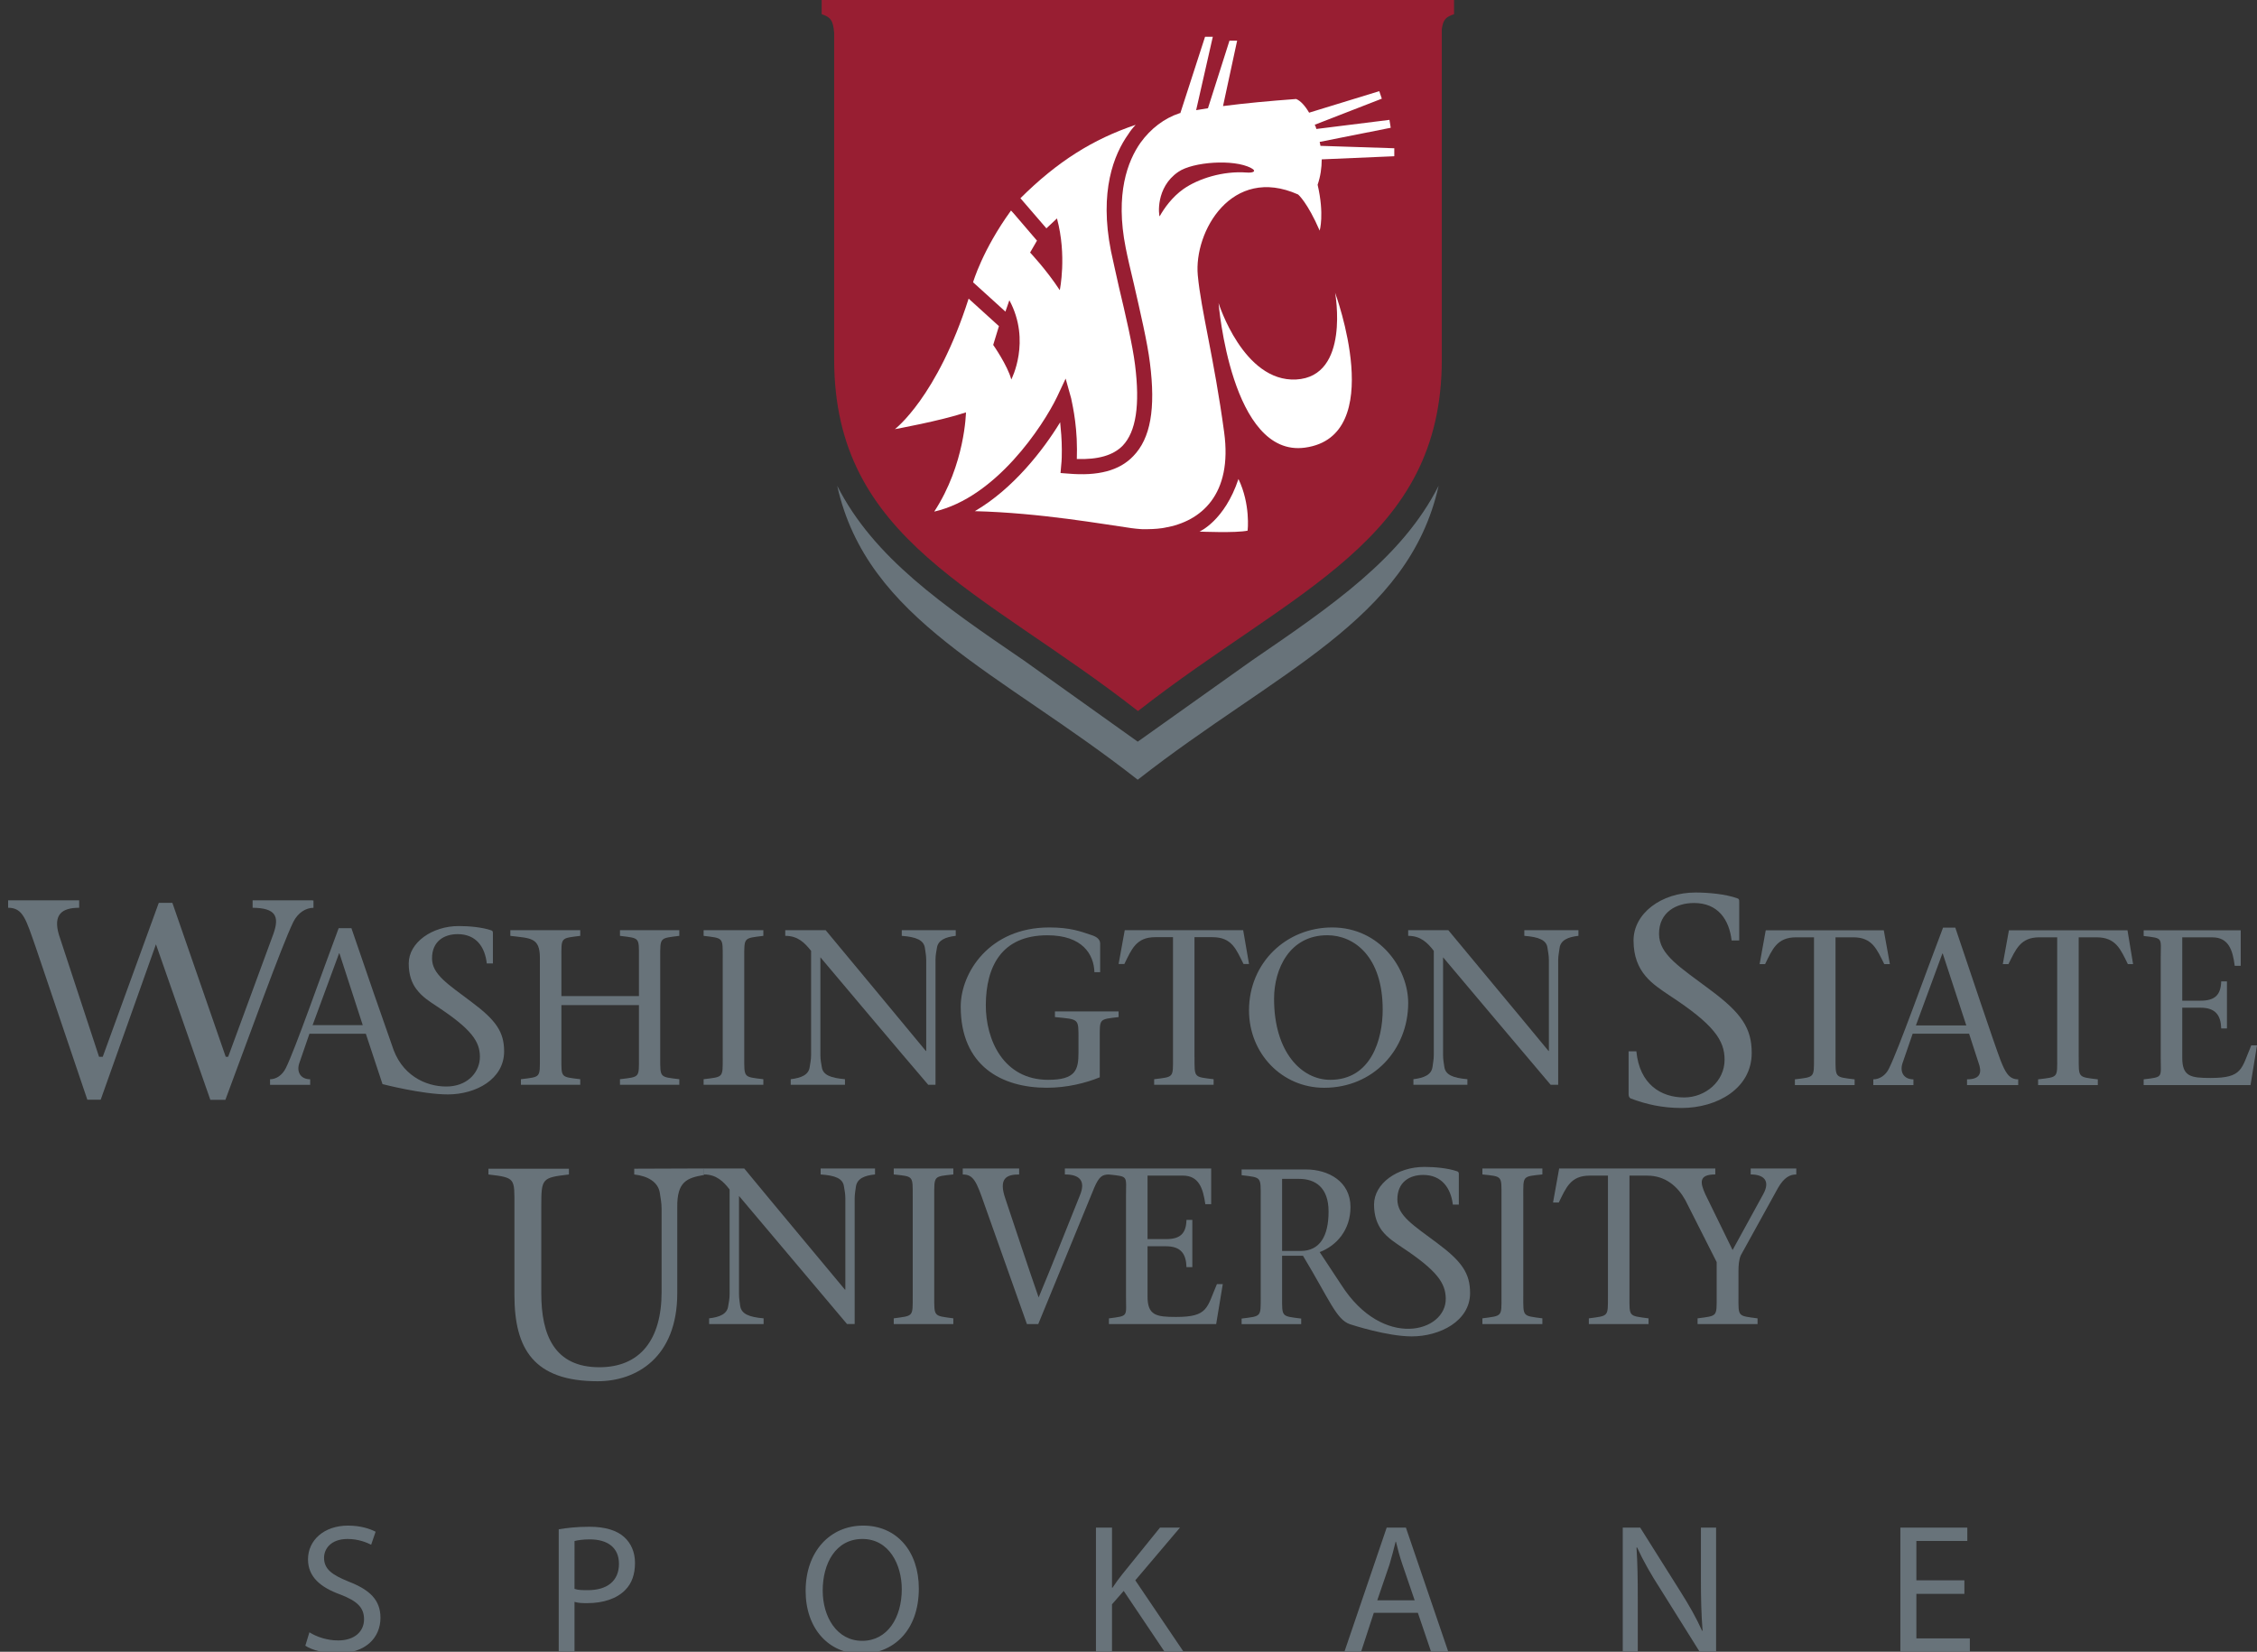 <?xml version="1.0" encoding="utf-8"?>
<!-- Generator: Adobe Illustrator 16.0.0, SVG Export Plug-In . SVG Version: 6.00 Build 0)  -->
<!DOCTYPE svg PUBLIC "-//W3C//DTD SVG 1.1//EN" "http://www.w3.org/Graphics/SVG/1.1/DTD/svg11.dtd">
<svg version="1.1" id="Layer_1" xmlns="http://www.w3.org/2000/svg" xmlns:xlink="http://www.w3.org/1999/xlink" x="0px" y="0px"
	 width="170px" height="124.422px" viewBox="0 0 170 124.422" enable-background="new 0 0 170 124.422" xml:space="preserve">
<rect x="0" y="0" width="170" height="124.422" fill="#333333" stroke="none"/>
<g>
	<g>
		<g>
			<g>
				<path fill="#68737A" d="M108.262,93.646c-1.773-1.332-3.011-2.062-3.011-3.299c0-1.306,0.92-1.843,1.946-1.843
					c1.4,0,2.082,0.998,2.234,2.234h0.45v-2.32c0-0.076-0.028-0.153-0.114-0.182c-0.709-0.25-1.718-0.336-2.484-0.336
					c-2.032,0-3.788,1.246-3.788,2.838c0,0.854,0.239,1.469,0.586,1.947l0,0l0.009,0.01c0.432,0.566,1.026,0.93,1.545,1.285
					c2.627,1.746,3.241,2.676,3.262,3.826c0.047,2.553-4.729,3.885-7.864-1.016L99.4,94.317c1.283-0.488,2.32-1.678,2.32-3.395
					c0-1.938-1.679-2.83-3.349-2.83H93.52v0.432c1.506,0.182,1.438,0.105,1.438,1.65v7.49c0,1.562,0.065,1.467-1.438,1.66v0.42
					h4.487v-0.42c-1.505-0.193-1.438-0.099-1.438-1.66v-3.07h1.574c2.004,3.328,2.504,4.787,3.52,5.15
					c0.23,0.075,2.84,0.922,4.671,0.922c2.13,0,4.394-1.16,4.394-3.263C110.729,95.938,110.133,95.036,108.262,93.646z
					 M97.962,94.231H96.57v-5.43h1.285c1.209,0,2.215,0.645,2.215,2.457C100.07,93.138,99.4,94.231,97.962,94.231z"/>
				<path fill="#68737A" d="M63.799,99.735c0,0,0,0-8.135-9.648v7.388c0,0.344,0.059,0.644,0.088,0.899
					c0.095,0.604,0.661,0.836,1.764,0.933v0.43h-4.104v-0.43c0.814-0.097,1.362-0.328,1.438-0.933
					c0.048-0.258,0.105-0.557,0.105-0.899v-7.875c-0.47-0.604-0.988-1.132-1.938-1.132v-0.45h3.04
					c2.494,3.03,5.074,6.101,7.587,9.129h0.029V90.28c0-0.346-0.058-0.643-0.105-0.902c-0.077-0.612-0.662-0.834-1.756-0.91v-0.45
					h4.096v0.45c-0.776,0.076-1.343,0.298-1.438,0.91c-0.029,0.261-0.096,0.558-0.096,0.902v9.455H63.799z"/>
				<path fill="#68737A" d="M70.368,97.635c0,1.564-0.058,1.468,1.438,1.671v0.43h-4.488v-0.43c1.495-0.203,1.429-0.104,1.429-1.671
					v-7.52c0-1.562,0.066-1.486-1.429-1.648v-0.45h4.488v0.45c-1.496,0.162-1.438,0.087-1.438,1.648V97.635z"/>
				<path fill="#68737A" d="M91.66,96.726c-0.768,1.782-0.643,2.476-3.079,2.476c-1.506,0-2.147-0.125-2.147-1.545v-3.779h1.399
					c1.123,0,1.507,0.586,1.534,1.572h0.441v-3.558h-0.441c-0.027,1.034-0.479,1.446-1.534,1.446h-1.399v-4.784h2.656
					c1.189,0,1.523,0.92,1.697,2.155h0.441v-2.692h-7.703h-3.317v0.45c1.131,0,1.572,0.498,1.141,1.554
					c-1.035,2.569-2.043,5.142-3.117,7.711c-0.883-2.541-1.832-5.428-2.494-7.403c-0.565-1.603,0.106-1.859,1.026-1.859v-0.451
					h-4.248v0.451c0.805,0,1.026,0.498,1.649,2.301c1.007,2.848,2.158,6.07,3.184,8.967h0.854c1.41-3.434,2.81-6.855,4.221-10.281
					c0.364-0.844,0.612-0.985,1.102-0.985c1.496,0.161,1.286,0.086,1.286,1.647v7.521c0,1.563,0.21,1.467-1.286,1.67v0.43h8.077
					l0.498-3.01H91.66V96.726z"/>
				<path fill="#68737A" d="M114.736,97.635c0,1.564-0.076,1.468,1.438,1.671v0.43h-4.518v-0.43
					c1.516-0.203,1.438-0.104,1.438-1.671v-7.52c0-1.562,0.077-1.486-1.438-1.648v-0.45h4.518v0.45
					c-1.515,0.162-1.438,0.087-1.438,1.648V97.635z"/>
				<path fill="#68737A" d="M131.865,88.017v0.45c0.979,0,1.507,0.47,0.939,1.496l-2.303,4.199l-2.052-4.199
					c-0.394-0.873-0.519-1.496,0.748-1.496v-0.45h-2.812h-1.15h-7.797l-0.461,2.562h0.433c0.546-1.104,0.883-2.023,2.321-2.023
					h1.381v9.082c0,1.564,0.058,1.467-1.439,1.67v0.43h4.498v-0.43c-1.515-0.203-1.438-0.105-1.438-1.67v-9.082h1.343
					c1.371,0,2.292,0.824,2.858,1.832l2.367,4.68v2.57c0,1.564,0.077,1.467-1.438,1.67v0.43h4.518v-0.43
					c-1.516-0.203-1.438-0.105-1.438-1.67v-1.859c0-0.434,0.027-0.893,0.182-1.229l2.801-5.074c0.461-0.795,0.902-1.006,1.372-1.006
					v-0.451L131.865,88.017L131.865,88.017z"/>
				<path fill="#68737A" d="M53.027,88.017l-5.256,0.019v0.434c1.036,0.115,1.804,0.574,1.928,1.389
					c0.048,0.348,0.134,0.73,0.134,1.209v6.254c0,3.605-1.63,5.668-4.689,5.668c-3.366,0-4.373-2.398-4.373-5.553v-6.6
					c0-2.08,0.057-2.129,2.081-2.367v-0.434H36.79v0.434c2.053,0.238,1.957,0.287,1.957,2.367v6.715
					c0,4.066,1.466,6.492,6.271,6.492c2.906,0,5.995-1.783,5.995-6.637v-6.341c0-0.037,0-0.075,0-0.114
					c-0.029-1.957,0.738-2.226,2.014-2.445V88.017z"/>
			</g>
			<g>
				<g>
					<path fill="#68737A" d="M42.285,79.644c0,1.554-0.076,1.467,1.42,1.649v0.422h-4.469v-0.422
						c1.505-0.184,1.429-0.097,1.429-1.649v-7.495c0-1.554-0.72-1.468-2.226-1.654v-0.428h5.266v0.428
						c-1.496,0.188-1.42,0.102-1.42,1.654v2.883h5.841v-2.883c0-1.555,0.077-1.468-1.429-1.654v-0.428h4.469v0.428
						c-1.495,0.188-1.438,0.102-1.438,1.654v7.495c0,1.554-0.057,1.467,1.438,1.649v0.422h-4.469v-0.422
						c1.506-0.184,1.429-0.097,1.429-1.649v-3.933h-5.841V79.644z"/>
					<path fill="#68737A" d="M56.058,79.644c0,1.554-0.057,1.467,1.438,1.649v0.422h-4.498v-0.422
						c1.506-0.184,1.439-0.097,1.439-1.649v-7.495c0-1.554,0.066-1.468-1.439-1.654v-0.428h4.498v0.428
						c-1.495,0.188-1.438,0.102-1.438,1.654V79.644z"/>
					<path fill="#68737A" d="M69.917,81.715c-2.666-3.116-5.419-6.401-8.124-9.605v7.361c0,0.355,0.059,0.643,0.105,0.9
						c0.078,0.596,0.644,0.825,1.746,0.922v0.422h-4.086v-0.422c0.797-0.097,1.353-0.326,1.43-0.922
						c0.037-0.259,0.105-0.545,0.105-0.9v-7.846c-0.479-0.596-0.979-1.131-1.947-1.131v-0.429h3.04
						c2.493,3.013,5.064,6.081,7.549,9.099h0.029v-6.849c0-0.354-0.068-0.638-0.098-0.901c-0.086-0.6-0.642-0.834-1.744-0.92v-0.429
						h4.065v0.429c-0.757,0.086-1.343,0.32-1.419,0.92c-0.048,0.265-0.105,0.547-0.105,0.901v9.397h-0.546V81.715z"/>
					<path fill="#68737A" d="M72.362,75.827c0-2.564,2.168-5.965,6.666-5.965c1.602,0,2.389,0.307,3.185,0.575
						c0.47,0.144,0.652,0.379,0.652,0.638v2.157h-0.433c-0.037-1.338-0.9-2.78-3.538-2.78c-3.491,0-4.623,2.394-4.642,5.241
						c-0.01,2.632,1.323,5.647,4.699,5.647c2.091,0,2.282-0.766,2.282-2.07v-1.007c0-1.56,0.058-1.468-1.774-1.65v-0.426h4.795
						v0.426c-1.495,0.183-1.419,0.093-1.419,1.65v2.887c-1.055,0.431-2.465,0.787-3.989,0.787
						C75.451,81.937,72.362,80.295,72.362,75.827z"/>
					<path fill="#68737A" d="M89.973,79.644c0,1.554-0.058,1.467,1.438,1.649v0.422h-4.479v-0.422
						c1.496-0.184,1.42-0.097,1.42-1.649v-9.049h-1.343c-1.438,0-1.775,0.915-2.321,2.019h-0.433l0.462-2.547h8.92l0.44,2.547
						h-0.413c-0.557-1.104-0.872-2.019-2.34-2.019h-1.354v9.049H89.973z"/>
					<path fill="#68737A" d="M94.077,76.109c0-3.596,2.812-6.247,6.263-6.247c3.616,0,5.727,3.116,5.727,5.688
						c0,3.511-2.627,6.389-6.33,6.389C96.551,81.937,94.077,79.347,94.077,76.109z M104.146,76.047c0-3.984-2.138-5.598-4.172-5.598
						c-2.838,0-4.01,2.527-4.01,4.793c0,4.026,2.082,6.098,4.229,6.098C103.284,81.34,104.146,78.278,104.146,76.047z"/>
					<path fill="#68737A" d="M116.798,81.715c-2.646-3.116-5.399-6.401-8.104-9.605v7.361c0,0.355,0.058,0.643,0.097,0.9
						c0.086,0.596,0.644,0.825,1.735,0.922v0.422h-4.066v-0.422c0.796-0.097,1.354-0.326,1.438-0.922
						c0.029-0.259,0.097-0.545,0.097-0.9v-7.846c-0.46-0.596-0.979-1.131-1.929-1.131v-0.429h3.021
						c2.484,3.013,5.064,6.081,7.548,9.099h0.029v-6.849c0-0.354-0.065-0.638-0.104-0.901c-0.067-0.6-0.645-0.834-1.746-0.92v-0.429
						h4.076v0.429c-0.777,0.086-1.343,0.32-1.421,0.92c-0.026,0.265-0.104,0.547-0.104,0.901v9.397h-0.565V81.715z"/>
					<path fill="#68737A" d="M23.545,67.833v-0.014h-4.518v0.561c1.735,0.016,2.033,0.634,1.573,1.947l-3.415,9.279h-0.183
						L12.984,68.01h-1.025L7.738,79.606H7.461L4.43,70.388c-0.422-1.464,0.191-2.009,1.534-2.009v-0.562H0.612v0.562
						c1.132,0,1.343,0.877,2.081,2.978l3.885,11.479h1.007l4.162-11.705l4.096,11.716h1.133c1.744-4.661,4.22-11.558,5.12-13.408
						c0.354-0.7,0.95-1.056,1.516-1.056v-0.551H23.545L23.545,67.833z"/>
					<path fill="#68737A" d="M35.504,75.467c-1.736-1.318-2.963-2.053-2.963-3.28c0-1.295,0.921-1.821,1.928-1.821
						c1.409,0,2.062,0.979,2.196,2.209h0.461v-2.291c0-0.092-0.01-0.162-0.115-0.201c-0.71-0.244-1.698-0.326-2.456-0.326
						c-2.014,0-3.769,1.246-3.769,2.818c0,0.858,0.229,1.469,0.575,1.934l0,0c0.019,0.01,0.019,0.01,0.019,0.02
						c0.423,0.571,1.008,0.932,1.526,1.276c2.627,1.728,3.241,2.661,3.241,3.803c0,1.056-0.797,2.108-2.264,2.226
						c-1.496,0.105-3.424-0.615-4.23-2.725c-0.719-2.02-2.187-6.263-3.184-9.193h-0.96c-1.38,3.68-3.261,9.088-3.979,10.537
						c-0.278,0.564-0.748,0.844-1.189,0.844v0.422h0.72h2.302v-0.422c-0.729,0-1.035-0.558-0.824-1.198l0.767-2.229h4.249
						l0.71,2.144l0.546,1.649c0,0,2.983,0.776,4.921,0.776c2.109,0,4.239-1.142,4.239-3.242
						C37.97,77.745,37.375,76.858,35.504,75.467z M23.545,77.222l1.994-5.409h0.029l1.755,5.409H23.545z"/>
				</g>
				<g>
					<path fill="#68737A" d="M130.427,70.838c-0.183-1.566-1.026-2.818-2.829-2.818c-1.313,0-2.638,0.671-2.638,2.32
						c0,1.578,1.593,2.518,3.826,4.201c2.39,1.765,3.155,2.91,3.155,4.775c0,2.666-2.59,4.145-5.293,4.145
						c-1.438,0-2.668-0.278-3.828-0.721c-0.086-0.048-0.152-0.134-0.152-0.316v-3.231h0.585c0.24,2.494,1.86,3.474,3.604,3.474
						c1.594,0,3.041-1.209,3.041-2.84c0-1.453-0.785-2.646-4.172-4.857c-1.188-0.811-2.686-1.688-2.686-4.129
						c0-2.021,2.072-3.611,4.671-3.611c0.949,0,2.254,0.115,3.136,0.434c0.146,0.037,0.153,0.133,0.153,0.244v2.934h-0.574V70.838z"
						/>
					<path fill="#68737A" d="M138.254,79.654c0,1.544-0.059,1.468,1.438,1.649v0.432h-4.498v-0.432
						c1.496-0.184,1.438-0.105,1.438-1.649v-9.049h-1.343c-1.458,0-1.794,0.915-2.341,2.019h-0.412l0.461-2.547h8.892l0.459,2.547
						h-0.422c-0.557-1.104-0.892-2.019-2.33-2.019h-1.343L138.254,79.654L138.254,79.654z"/>
					<path fill="#68737A" d="M144.064,77.866l-0.768,2.229c-0.211,0.661,0.096,1.208,0.825,1.208v0.432h-3.021v-0.432
						c0.45,0,0.938-0.288,1.188-0.834c0.729-1.469,2.657-6.906,4.065-10.594h0.922c1.132,3.348,2.839,8.479,3.396,9.961
						c0.365,0.938,0.644,1.467,1.343,1.467v0.432h-3.855v-0.432c1.047,0,1.133-0.547,0.854-1.285l-0.699-2.152H144.064z
						 M148.104,77.243l-1.773-5.414h-0.03l-1.993,5.414H148.104z"/>
					<path fill="#68737A" d="M156.572,79.654c0,1.544-0.057,1.468,1.438,1.649v0.432h-4.498v-0.432
						c1.535-0.184,1.438-0.105,1.438-1.649v-9.049h-1.343c-1.438,0-1.774,0.915-2.33,2.019h-0.424l0.461-2.547h8.931l0.421,2.547
						h-0.393c-0.547-1.104-0.893-2.019-2.359-2.019h-1.344v9.049H156.572z"/>
					<path fill="#68737A" d="M161.464,81.303c1.505-0.184,1.284-0.105,1.284-1.649v-7.5c0-1.549,0.221-1.468-1.284-1.649v-0.428
						h7.31v2.676h-0.453c-0.151-1.231-0.486-2.146-1.688-2.146h-2.263v4.771h1.381c1.063,0,1.524-0.418,1.554-1.453h0.432v3.543
						h-0.432c-0.029-0.977-0.422-1.561-1.554-1.561h-1.381v3.768c0,1.421,0.644,1.525,2.138,1.525c2.418,0,2.303-0.672,3.061-2.455
						H170l-0.488,2.992h-8.048V81.303z"/>
				</g>
			</g>
		</g>
		<g>
			<g>
				<g>
					<g>
						<path fill="#68737A" d="M94.288,49.758l-8.593,6.11l-8.565-6.11c-6.101-4.167-11.317-7.735-14.07-13.164
							c2.264,10.176,12.219,13.975,22.635,22.141c10.426-8.167,20.4-11.965,22.662-22.141
							C105.605,42.023,100.378,45.591,94.288,49.758z"/>
						<g>
							<path fill="#981E32" d="M61.89,0v1.069c0.652,0.221,0.862,0.437,0.94,1.41v24.597c0,13.677,11.135,17.292,22.884,26.485
								c11.739-9.193,22.884-12.809,22.884-26.485V2.201c0.098-0.748,0.326-0.93,0.922-1.132V0H61.89z"/>
						</g>
					</g>
				</g>
			</g>
			<g>
				<g>
					<g>
						<path fill="#FFFFFF" d="M90.346,40.043c0,0,1.891-0.811,2.936-3.961c0.922,1.918,0.691,3.889,0.691,3.889
							C93.128,40.163,90.346,40.043,90.346,40.043z"/>
						<path fill="#FFFFFF" d="M100.561,22.05c0,0,1.16,6.315-2.935,6.536c-3.979,0.207-5.841-5.754-5.841-5.754
							s0.939,11.658,6.512,10.886C104.568,32.854,100.561,22.05,100.561,22.05z"/>
					</g>
				</g>
				<path fill="#FFFFFF" d="M70.368,38.537L70.368,38.537c4.651-1.055,8.2-6.464,9.246-8.632l0.651-1.386l0.413,1.477
					c0,0.082,0.44,1.702,0.44,3.846c0,0.235-0.01,0.479-0.01,0.734c1.593,0.052,2.734-0.269,3.453-1.003
					c1.007-1.055,1.314-3.05,0.931-6.1c-0.182-1.463-0.72-3.788-1.209-5.836c-0.239-1.045-0.45-2.033-0.604-2.729
					c-0.891-4.488,0.211-7.265,1.314-8.809c0.153-0.245,0.336-0.475,0.547-0.696c-3.214,1.08-5.899,2.763-8.68,5.529l1.956,2.269
					l0.797-0.748c0.757,2.815,0.211,5.405,0.211,5.405c-1.027-1.564-2.235-2.834-2.235-2.834l0.518-0.897l-1.745-2.038l-0.211-0.23
					c-2.158,2.973-2.857,5.404-2.857,5.404l1.544,1.4l0.892,0.811l0.297-0.858c1.659,3.084,0.145,5.97,0.145,5.97
					c-0.278-1.055-1.362-2.604-1.362-2.604l0.432-1.415l-2.283-2.072c-2.368,7.424-5.553,9.831-5.553,9.831s3.424-0.619,5.352-1.261
					C72.756,31.065,72.698,34.974,70.368,38.537z"/>
				<path fill="#FFFFFF" d="M105.021,11.769l-5.467,0.235c0,0.643-0.097,1.294-0.309,1.913c0.52,2.239,0.154,3.453,0.154,3.453
					c-0.922-2.129-1.621-2.719-1.621-2.719c-5.016-2.24-7.864,2.82-7.559,6.085c0.25,2.676,1.229,6.239,1.985,11.821
					c0.644,4.7-1.735,6.728-4.479,7.193c-0.058,0.014-0.123,0.023-0.183,0.033c-0.019,0-0.019,0.005-0.047,0.005
					c-0.423,0.062-0.912,0.077-1.401,0.072c-0.037,0-0.037,0-0.066,0c-0.049,0-0.086-0.009-0.152-0.009
					c-0.211-0.015-0.422-0.039-0.644-0.067c-2.109-0.292-6.876-1.156-11.807-1.28c2.897-1.688,5.161-4.618,6.427-6.695
					c0.058,0.581,0.125,1.285,0.125,2.057c0,0.379,0,0.787-0.048,1.199l-0.049,0.566l0.566,0.043
					c2.263,0.201,3.875-0.226,4.91-1.314c1.305-1.338,1.698-3.568,1.257-7.025c-0.183-1.52-0.738-3.875-1.209-5.947
					c-0.249-1.041-0.479-2.019-0.613-2.709c-0.815-4.081,0.153-6.565,1.112-7.927c0.768-1.064,1.794-1.846,2.945-2.225
					c0.008,0,0.026-0.009,0.057-0.009l1.861-5.75h0.584l-1.256,5.529c0.297-0.053,0.586-0.101,0.891-0.144l1.621-5.093h0.576
					L92.12,7.99c1.679-0.216,3.481-0.384,5.506-0.533c0.336,0.134,0.671,0.508,0.979,1.031l5.283-1.621l0.192,0.566l-5.056,1.966
					c0.067,0.096,0.097,0.211,0.125,0.317l5.506-0.686l0.096,0.595L99.4,10.689c0.027,0.101,0.037,0.197,0.058,0.297l5.562,0.182
					v0.601H105.021z M89.139,14.238c1.111-0.781,2.981-1.376,4.756-1.242c0.441,0.039,0.824-0.081,0.336-0.34
					c-1.313-0.695-4.401-0.46-5.476,0.288c-1.746,1.185-1.468,3.304-1.411,3.357C87.68,15.696,88.283,14.842,89.139,14.238z"/>
			</g>
		</g>
	</g>
</g>
<g>
	<path fill="#68737A" d="M23.305,122.956c0.547,0.346,1.334,0.613,2.168,0.613c1.228,0,1.947-0.67,1.947-1.592
		c0-0.881-0.509-1.371-1.766-1.859c-1.524-0.547-2.455-1.344-2.455-2.658c0-1.438,1.208-2.541,3.012-2.541
		c0.959,0,1.649,0.24,2.081,0.461l-0.336,0.979c-0.307-0.153-0.939-0.433-1.773-0.433c-1.286,0-1.775,0.769-1.775,1.41
		c0,0.854,0.576,1.285,1.861,1.804c1.572,0.612,2.388,1.37,2.388,2.723c0,1.468-1.074,2.687-3.271,2.687
		c-0.901,0-1.898-0.25-2.388-0.584L23.305,122.956z"/>
	<path fill="#68737A" d="M42.084,115.196c0.575-0.096,1.343-0.191,2.312-0.191c1.188,0,2.062,0.277,2.609,0.769
		c0.517,0.461,0.824,1.131,0.824,1.957c0,0.854-0.24,1.535-0.719,2.022c-0.644,0.672-1.679,1.006-2.859,1.006
		c-0.364,0-0.681,0-0.978-0.096v3.76h-1.189V115.196z M43.273,119.685c0.278,0.097,0.613,0.097,1.007,0.097
		c1.458,0,2.341-0.699,2.341-1.984c0-1.228-0.863-1.842-2.196-1.842c-0.538,0-0.931,0.067-1.151,0.125L43.273,119.685
		L43.273,119.685z"/>
	<path fill="#68737A" d="M69.207,119.657c0,3.213-1.956,4.92-4.335,4.92c-2.465,0-4.191-1.918-4.191-4.738
		c0-2.963,1.832-4.92,4.336-4.92C67.558,114.918,69.207,116.875,69.207,119.657z M61.967,119.81c0,1.985,1.064,3.789,2.973,3.789
		c1.918,0,2.983-1.765,2.983-3.886c0-1.858-0.959-3.787-2.964-3.787S61.967,117.758,61.967,119.81z"/>
	<path fill="#68737A" d="M82.549,115.071h1.209v4.527h0.037c0.25-0.373,0.489-0.709,0.739-1.016l2.839-3.513h1.505l-3.366,3.972
		l3.637,5.381h-1.431l-3.079-4.584l-0.881,1.008v3.576h-1.209V115.071z"/>
	<path fill="#68737A" d="M103.477,121.489l-0.959,2.934h-1.256l3.184-9.352h1.449l3.192,9.352h-1.295l-0.997-2.934H103.477z
		 M106.555,120.547l-0.92-2.692c-0.212-0.614-0.355-1.16-0.488-1.72h-0.029c-0.135,0.56-0.288,1.134-0.46,1.72l-0.921,2.692H106.555
		z"/>
	<path fill="#68737A" d="M122.227,124.422v-9.352h1.314l2.982,4.738c0.699,1.104,1.256,2.082,1.678,3.031h0.039
		c-0.096-1.256-0.125-2.389-0.125-3.855v-3.914h1.143v9.352h-1.238l-2.963-4.737c-0.672-1.035-1.285-2.108-1.746-3.115h-0.047
		c0.075,1.188,0.096,2.32,0.096,3.854v3.998H122.227z"/>
	<path fill="#68737A" d="M147.96,120.06h-3.616v3.356h4.027v1.006h-5.234v-9.352h5.043v1.008h-3.836v2.963h3.616V120.06z"/>
</g>
</svg>
